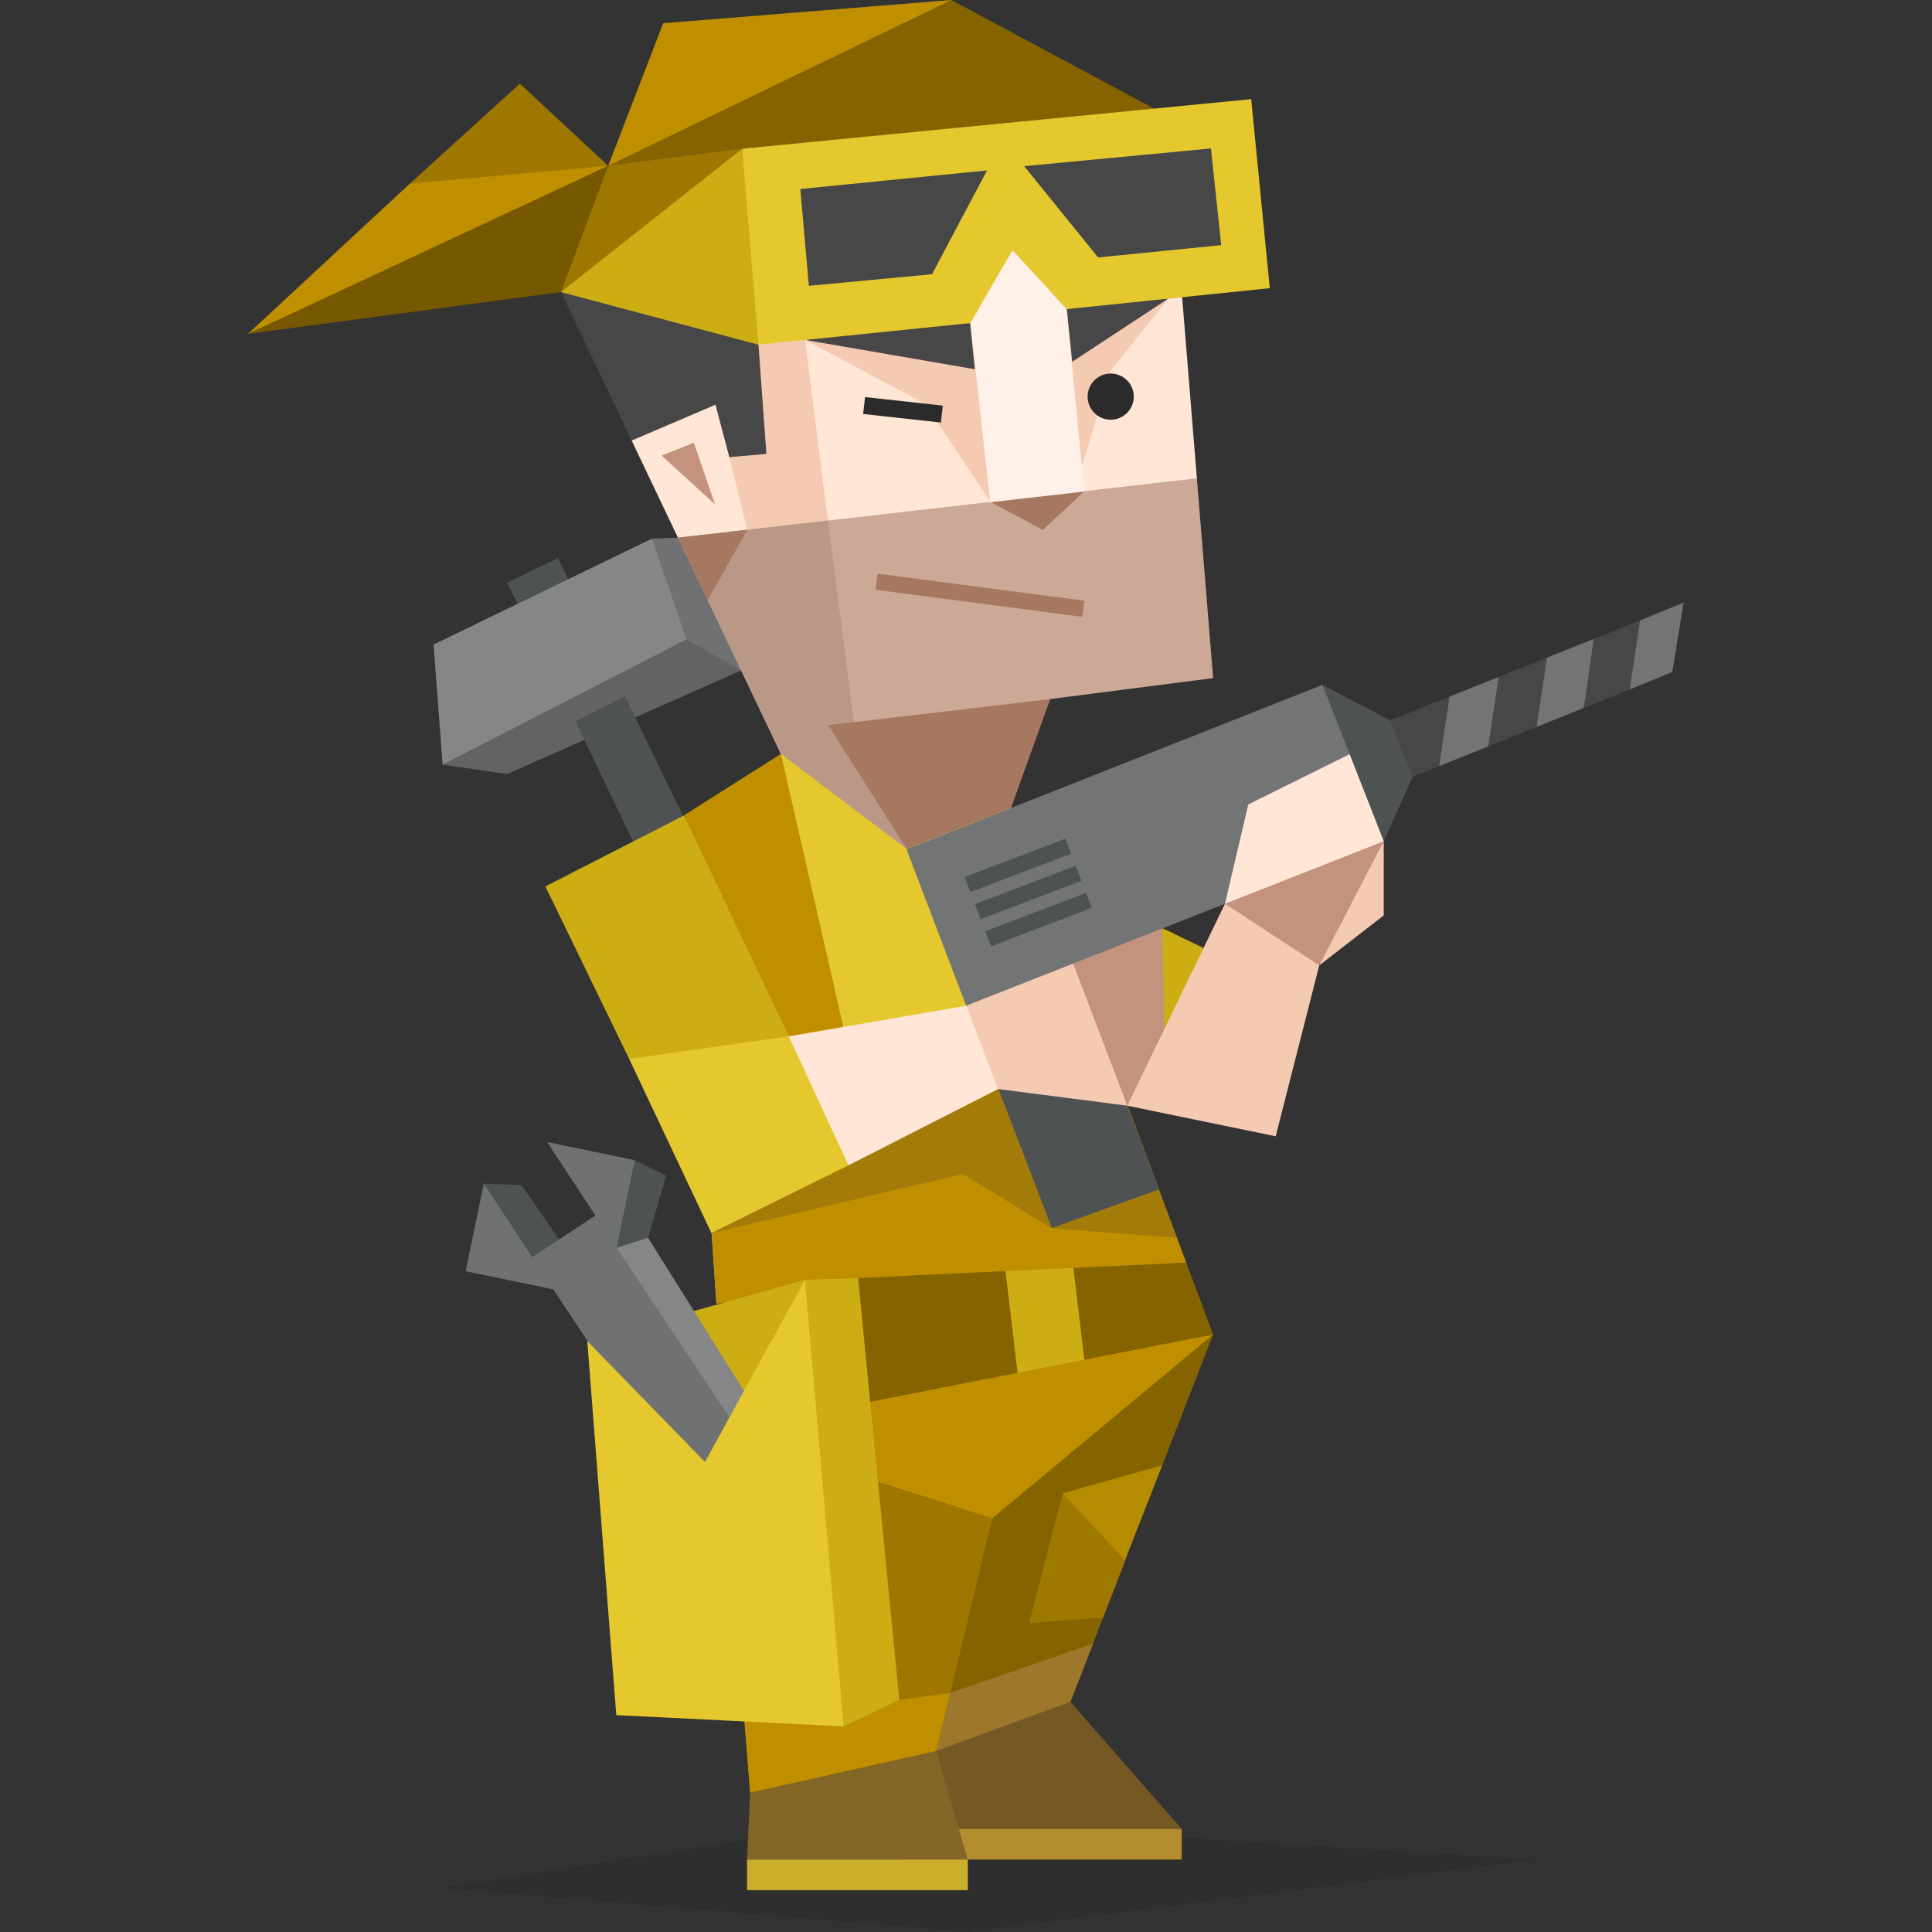 <svg xmlns="http://www.w3.org/2000/svg" viewBox="0 0 533.333 533.333" height="533.333" width="533.333"><rect x="0" y="0" width="533.333" height="533.333" fill="#333333" stroke="none"/><defs><clipPath id="a"><path d="M0 400h400V0H0z"/></clipPath><clipPath id="b"><path d="M91.231 23.444H318.21V0H91.231z"/></clipPath><clipPath id="c"><path d="M0 400h400V0H0z"/></clipPath><clipPath id="d"><path d="M147.328 174.572h96.34v-30.8h-96.34z"/></clipPath><clipPath id="e"><path d="M0 400h400V0H0z"/></clipPath></defs><path d="M139.99 160.867l14.025-6.801 18.497 38.14-13.66 6.899z" fill="#4f5253" fill-rule="evenodd"/><path d="M179.989 148.686l-60.307 29.248 2.505 33.144 70.384-32.821z" fill="#858686" fill-rule="evenodd"/><path d="M122.187 211.077l17.803 2.604 64.616-28.603-7.889-8.785-7.24.208z" fill="#636363" fill-rule="evenodd"/><path d="M200.21 249.316l-27.697-57.111-13.661 6.899 27.333 57.015z" fill="#4f5253" fill-rule="evenodd"/><path d="M179.989 148.686l7.161-.252h10.239l7.217 36.645-15.131-8.577z" fill="#6f7173" fill-rule="evenodd"/><g clip-path="url(#a)" transform="matrix(1.333 0 0 -1.333 0 533.333)"><g clip-path="url(#b)" opacity=".1"><path d="M91.231 9.114l90.197 14.33 136.781-8.448-117.79-14.996z" fill-rule="evenodd"/></g></g><path d="M334.882 368.386l-14.035 36.128-13.748 16.819-2.567 25.183-9.04 23.269-16.54 7.973-20.471 5.569 8.511-70.328z" fill="#856400" fill-rule="evenodd"/><path d="M262.323 467.331l39.4-13.588-6.231 16.043-17.927 13.543h-19.084v-6.765z" fill="#9d782c" fill-rule="evenodd"/><path d="M295.492 469.785l30.709 35.107-36.636 4.224-40.579-4.224v-18.089z" fill="#755924" fill-rule="evenodd"/><path d="M248.927 513.339h77.276v-8.447h-77.276z" fill="#b38c2e" fill-rule="evenodd"/><path d="M310.809 414.282l-17.457-2.06-9.228 35.86 20.408-1.567 6.12-15.756z" fill="#9e7900" fill-rule="evenodd"/><path d="M293.352 412.222l17.207 18.5 10.289-26.208z" fill="#b58b00" fill-rule="evenodd"/><path d="M273.899 419.135l-15.417 64.193-10.981 3.917-40.38 7.583-8.017-99.379z" fill="#9e7700" fill-rule="evenodd"/><path d="M334.882 368.386l-60.983 50.748-74.796-23.685 41.708-10.748z" fill="#bf8f00" fill-rule="evenodd"/><path d="M215.579 208.117l63.521 14.881 38.117 105.425 9.209 19.039-104.169 5.785-24.485 6.677-1.336-19.588z" fill="#e5c82e" fill-rule="evenodd"/><path d="M188.869 225.034l26.711-16.917 17.56 76.824-15.333 1.083-19.12-35.433zM196.437 340.337l74.757-51.269 40.077 16.108 16.204 43.381-104.741 7.309-24.961 4.059z" fill="#bf8f00" fill-rule="evenodd"/><g clip-path="url(#c)" transform="matrix(1.333 0 0 -1.333 0 533.333)"><g clip-path="url(#d)" opacity=".2"><path d="M199.435 156.971l18.343-11.223 25.89-1.977-3.722 9.965-33.238 20.836-30.067-13.228-29.313-16.597z" fill="#2b2b2b" fill-rule="evenodd"/></g></g><path d="M320.929 256.238l11.353 5.492-6.488 15.847-14.524 27.599-.461-33.003 1.735-12.632z" fill="#ccad14" fill-rule="evenodd"/><path d="M266.776 277.566l23.595 61.436 29.557-10.651-23.617-62.417z" fill="#4f5253" fill-rule="evenodd"/><path d="M327.475 348.557l-31.165 1.457-8.716 8.319-10.028-7.443-40.617 1.899.077 16.513 2.595 17.779 41.291-8.104 6.683-6.977 11.743 3.361 35.545-6.975z" fill="#856400" fill-rule="evenodd"/><path d="M277.567 350.891l3.343 28.088 18.427-3.616-3.025-25.348z" fill="#ccad14" fill-rule="evenodd"/><path d="M326.331 82.044l4.068 49.985-3.524 47.852-39.092 11.671-18.685 20.115-29.388.789-24.129-4.34-15.723-36.817-12.707-22.865-12.772-26.815-5.555-42.711 40.557 14.587 56.985-5.255 13.16-19.168 15.923 14.348z" fill="#ffe6d6" fill-rule="evenodd"/><path d="M222.253 93.847l6.311 49.844-10.759 7.864-11.523-5.313-4.948-20.039 10.239-.891-2.192-30.151z" fill="#f5cab3" fill-rule="evenodd"/><path d="M273.418 138.555l-18.109-27.132-33.056-17.576 48.272-9.335zM298.71 128.528l7.976-26.308 15.825-19.783-33.488-1.928z" fill="#f5cab3" fill-rule="evenodd"/><path d="M330.399 132.031L187.15 148.433l28.429 59.684 19.768 4.593 17.088 2.852 26.665 7.436 5.215-19.383 5.611-10.635 44.963-5.788z" fill="#cca997" fill-rule="evenodd"/><path d="M228.564 143.691l7.16 55.62 13.888 4.412 5.055 14.611-4.363 16.049-34.724-26.267-20.207-42.421-.967-8.219-7.256-9.044 19.132-2.191z" fill="#ba9888" fill-rule="evenodd"/><path d="M289.926 192.981l-61.271 7.205 21.649 34.197 28.796-11.384zM206.283 146.242l-10.909 19.453-8.223-17.263zM242.296 158.361l57.04 7.463-.581 4.453-57.041-7.464zM273.418 138.555l14.449 7.719 11.532-10.695-13.072.096z" fill="#a67862" fill-rule="evenodd"/><path d="M222.253 93.847l46.844 8.079-1.301-12.733-18.143.236zM295.988 99.868l-1.491-14.543 12.264-3.168 15.749.281z" fill="#484748" fill-rule="evenodd"/><path d="M238.788 109.608l21.469 2.36-.515 4.677-21.468-2.361z" fill="#2b2b2b" fill-rule="evenodd"/><path d="M209.382 95.162l2.192 30.151-10.24.891-3.832-14.473-23.125 9.888-19.528-40.999 30.969 1.191z" fill="#484748" fill-rule="evenodd"/><path d="M182.636 125.758l8.904-3.561 5.849 17.048z" fill="#c4937d" fill-rule="evenodd"/><path d="M204.89 41.057l-19.719.632-17.277 4.072-7.632 15.543-5.413 19.316 32.269-22.804z" fill="#9e7700" fill-rule="evenodd"/><path d="M262.62.001l-44.635 18.484-50.092 27.277 20.556-2.615 16.44-2.089 51.627-2.056 62.065-9.02L262.64.001z" fill="#856400"/><path d="M262.573.001l-79.496 6.412-15.183 39.349L262.622.001z" fill="#bf8f00"/><path d="M167.894 45.761l-24.38-22.668-30.368 27.587 25.756-.192z" fill="#9e7700" fill-rule="evenodd"/><path d="M113.146 50.68L68.45 92.168l65.964-29.355 33.48-17.052z" fill="#bf8f00" fill-rule="evenodd"/><path d="M68.45 92.168l86.399-11.549 13.045-34.857z" fill="#755800" fill-rule="evenodd"/><path d="M204.89 41.057l140.504-13.687 5.132 52.181-56.029 5.773-14.971-16.253-11.731 20.121-58.415 5.969-4.775-31z" fill="#e5c82e" fill-rule="evenodd"/><path d="M220.93 52.177l51.54-5.132-15.184 28.656-34.004 3.208zM334.285 40.986l-51.564 4.885 20.417 25.197 33.984-3.397z" fill="#474747" fill-rule="evenodd"/><path d="M209.382 95.162l-54.533-14.543 50.043-39.563z" fill="#ccad14" fill-rule="evenodd"/><g clip-path="url(#e)" transform="matrix(1.333 0 0 -1.333 0 533.333)"><path d="M234.793 317.962c0-2.639-2.139-4.778-4.778-4.778s-4.779 2.139-4.779 4.778 2.14 4.778 4.779 4.778 4.778-2.139 4.778-4.778" fill="#2b2b2b"/><path d="M209.645 348.196l11.228-12.19 3.677-37.691-19.486-2.232-4.081 37.036z" fill="#fff1e8" fill-rule="evenodd"/><path d="M130.299 180.807l-17.362 35.726 28.714 14.691 21.703-45.742-11.604-10.184z" fill="#ccad14" fill-rule="evenodd"/><path d="M175.708 158.77l-28.381-14.023-17.028 36.06 33.055 4.675 11.352-12.333z" fill="#e5c82e" fill-rule="evenodd"/><path d="M200.082 191.825l-36.728-6.344 12.354-26.711 31 15.802 1.467 8.627z" fill="#ffe6d6" fill-rule="evenodd"/><path d="M206.708 174.572l26.745-3.454-6.042 20.131-5.178 9.3-9.302-.549-12.849-8.175z" fill="#f5cab3" fill-rule="evenodd"/><path d="M233.453 171.118l7.674 15.866-.43 20.837-9.319-1.071-9.146-6.201z" fill="#c4937d" fill-rule="evenodd"/><path d="M193.861 37.504l6.559-22.503h-45.708l.628 13.877z" fill="#846528" fill-rule="evenodd"/><path d="M154.712 8.667h45.708v6.335h-45.708z" fill="#ccae2d" fill-rule="evenodd"/><path d="M196.743 49.502l-42.59-5.903 1.188-14.72 38.521 8.625z" fill="#bf8f00" fill-rule="evenodd"/><path d="M177.711 135.408l-11.018-.343 2.741-44.18 5.272-48.307 11.529 5.467z" fill="#ccad14" fill-rule="evenodd"/><path d="M135.864 107.742l10.128-12.371 20.702 39.694-29.248-8.233z" fill="#ccad14" fill-rule="evenodd"/><path d="M131.447 159.84l6.531-3.212-3.766-12.856-7.594-5.19v10.751zM100.192 154.993l7.808-.324 11.139-16.087-10.974-1.092z" fill="#4f5253" fill-rule="evenodd"/><path d="M134.212 143.772l24.468-39.092-1.876-6.783-19.827 22.937-9.291 20.859z" fill="#858686" fill-rule="evenodd"/><path d="M110.199 139.753l6.554 4.304 6.554 4.304-10.008 15.239 18.147-3.761-3.76-18.147 29.118-43.796-6.554-4.304-6.554-4.304-29.118 43.796-18.147 3.761 3.76 18.147z" fill="#6f7173" fill-rule="evenodd"/><path d="M174.707 42.578l-47.078 2.337-6.01 77.462 24.373-25.042 20.702 37.73z" fill="#e5c82e" fill-rule="evenodd"/><path d="M273.205 200.175l13.354 10.351v15.355l-11.352-11.184z" fill="#f5cab3" fill-rule="evenodd"/><path d="M187.728 224.213l86.143 34.057 7.052-15.543 5.636-16.845-86.477-34.056z" fill="#737474" fill-rule="evenodd"/><path d="M273.871 258.269l14.024-7.346 3.348-5.96 1.326-5.726-6.01-13.355z" fill="#4f5253" fill-rule="evenodd"/><path d="M287.895 250.924l12.303 4.922.208-6.924-2.378-7.487-5.459-2.197z" fill="#484748" fill-rule="evenodd"/><path d="M300.199 255.846l10.158 4.063.494-6.205-2.661-8.178-10.162-4.091z" fill="#737474" fill-rule="evenodd"/><path d="M310.356 259.909l10.017 4.007-.517-6.804-1.647-7.553-10.02-4.034z" fill="#484748" fill-rule="evenodd"/><path d="M320.373 263.916l9.661 3.864-.142-6.513-2.017-7.818-9.666-3.89z" fill="#737474" fill-rule="evenodd"/><path d="M330.035 267.78l9.607 3.843-.281-6.427-1.874-7.878-9.473-3.826z" fill="#484748" fill-rule="evenodd"/><path d="M339.642 271.623l9.02 3.675-2.337-14.358-8.839-3.622z" fill="#737474" fill-rule="evenodd"/><path d="M233.453 171.118l20.225 41.815 16.44 2.097 3.087-14.855-9.022-35.393z" fill="#f5cab3" fill-rule="evenodd"/><path d="M253.678 212.933l15.798 7.396 17.083 5.553-13.354-25.707z" fill="#c4937d" fill-rule="evenodd"/><path d="M253.678 212.933l4.826 20.57 20.992 10.409 7.063-18.03z" fill="#ffe6d6" fill-rule="evenodd"/><path d="M221.827 223.306l-20.879-7.954-1.186 3.115 20.878 7.954zM223.964 217.695l-20.879-7.954-1.186 3.115 20.878 7.954zM226.102 212.083l-20.879-7.954-1.186 3.115 20.878 7.954z" fill="#4f5253" fill-rule="evenodd"/></g></svg>
